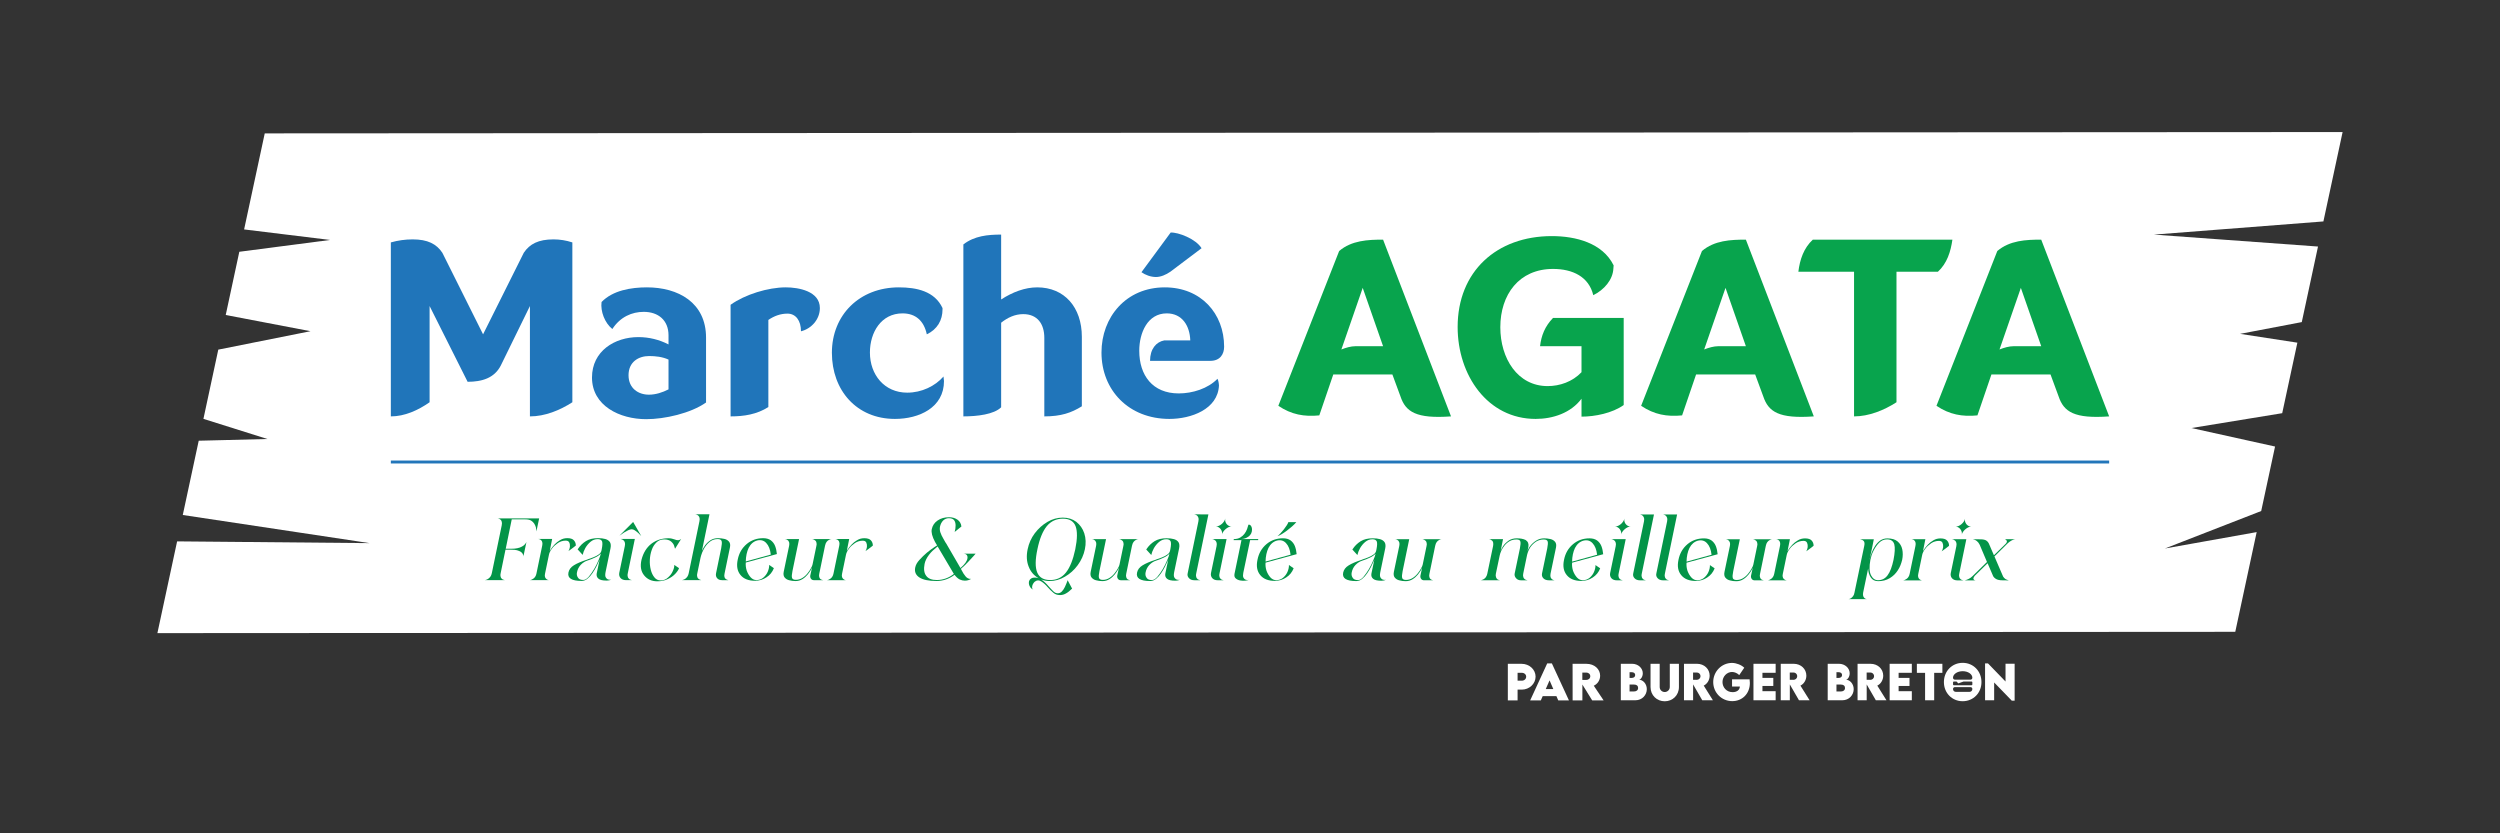 <?xml version="1.0" encoding="utf-8"?>
<!DOCTYPE svg PUBLIC "-//W3C//DTD SVG 1.1//EN" "http://www.w3.org/Graphics/SVG/1.1/DTD/svg11.dtd">
<svg version="1.1" id="Layer_1" xmlns="http://www.w3.org/2000/svg" xmlns:xlink="http://www.w3.org/1999/xlink" x="0px" y="0px"
	 width="850.39px" height="283.464px" viewBox="0 0 850.39 283.464" enable-background="new 0 0 850.39 283.464"
	 xml:space="preserve">
<rect x="0" y="0" width="850.39" height="283.464" fill="#333333" stroke="none"/>
<g>
	<g>
		<polygon id="XMLID_1_" fill="#FFFFFF" points="796.85,44.919 90.055,45.369 83.035,78.04 112.286,81.62 81.403,85.644 
			76.782,107.146 105.621,112.661 74.252,118.925 69.197,142.478 90.961,149.33 67.597,149.913 62.173,175.177 125.716,184.75 
			60.246,184.151 53.54,215.363 760.34,214.918 767.621,180.998 736.406,186.575 769.162,173.827 773.875,151.89 745.422,145.597 
			776.309,140.548 781.465,116.562 761.977,113.566 782.965,109.562 788.486,83.86 732.648,79.802 790.318,75.322 		"/>
		<g enable-background="new    ">
			<path fill="#2075BA" d="M170.326,124.375c-2.169,4.208-6.341,5.496-11.264,5.496l-12.932-25.768v32.725
				c-3.922,2.749-8.511,4.811-13.184,4.811V82.459c2.42-0.688,4.923-1.031,7.426-1.031c5.09,0,8.094,1.546,10.096,4.552
				l13.851,27.743L178.17,85.98c2.002-3.006,5.006-4.552,10.096-4.552c2.169,0,4.338,0.343,6.424,1.031v54.369
				c-4.255,2.749-9.345,4.811-14.434,4.811v-37.535L170.326,124.375z"/>
			<path fill="#2075BA" d="M240.166,136.914c-5.256,3.693-14.101,5.67-20.357,5.67c-9.012,0-18.439-4.553-18.439-14.173
				c0-9.019,7.76-13.743,15.77-13.743c3.587,0,7.092,0.859,10.262,2.492v-3.093c0-5.153-3.504-7.987-8.427-7.987
				c-4.005,0-8.01,1.717-10.68,5.84c-2.587-2.061-4.089-6.012-3.671-9.19c3.838-3.95,10.012-4.981,15.436-4.981
				c10.596,0,20.107,5.153,20.107,17.092V136.914z M227.4,122.312c-2.086-0.944-4.422-1.202-6.592-1.202
				c-3.587,0-7.008,1.976-7.008,6.528c0,4.466,3.338,6.613,6.925,6.613c2.337,0,4.673-0.773,6.675-1.804V122.312z"/>
			<path fill="#2075BA" d="M248.513,103.673c4.923-3.521,12.766-5.926,18.772-5.926c4.339,0,11.598,1.288,11.598,7.043
				c0,3.865-2.92,7.043-6.424,7.902c0-3.607-1.753-6.013-4.59-6.013c-2.336,0-4.505,0.772-6.508,2.147v29.633
				c-3.922,2.49-8.26,3.178-12.849,3.178V103.673z"/>
			<path fill="#2075BA" d="M321.104,129.613c0,9.02-8.428,12.885-16.688,12.885c-13.016,0-21.443-9.706-21.443-22.504
				c0-12.884,9.429-22.246,22.778-22.246c6.007,0,12.182,1.288,14.852,7.043v0.43c0,3.693-1.752,6.785-5.34,8.503
				c-1.001-4.638-3.838-7.129-8.261-7.129c-7.258,0-11.096,6.442-11.096,13.313c0,7.559,4.922,13.656,12.682,13.656
				c4.923,0,9.512-2.232,12.348-5.496C321.02,128.583,321.02,129.27,321.104,129.613z"/>
			<path fill="#2075BA" d="M327.697,83.146c3.754-2.92,8.343-3.35,12.849-3.35v22.074c3.838-2.491,8.093-4.123,12.265-4.123
				c9.262,0,15.186,6.785,15.186,16.835v23.62c-3.588,2.232-7.092,3.436-12.766,3.436v-26.713c0-4.724-2.336-8.073-7.176-8.073
				c-2.837,0-5.34,1.202-7.509,2.921v28.773c-2.42,2.404-8.093,3.092-12.849,3.092V83.146z"/>
			<path fill="#2075BA" d="M414.639,131.074c-0.334,8.16-9.512,11.424-16.854,11.424c-13.851,0-23.111-9.792-23.111-22.59
				c0-12.025,8.344-22.16,21.525-22.16c12.349,0,20.191,8.933,20.191,20.185c0,2.491-1.334,4.81-4.672,4.81h-20.525
				c0-4.037,2.086-6.441,4.84-6.957h8.844c-0.167-4.981-2.754-9.19-8.01-9.19c-6.508,0-9.345,6.614-9.345,12.712
				c0,8.332,4.505,14.516,13.433,14.516c4.673,0,9.93-1.632,13.184-4.981C414.556,129.613,414.639,131.074,414.639,131.074z
				 M398.119,92.422c-1.502,1.031-3.254,1.804-4.923,1.804c-1.753,0-3.588-0.688-4.923-1.632l9.929-13.485
				c2.503-0.172,8.594,2.147,10.513,5.325L398.119,92.422z"/>
		</g>
		<g enable-background="new    ">
			<path fill="#08A44D" d="M453.522,127.38l-4.756,13.914c-5.09,0.516-9.512-0.258-13.935-3.264l20.692-52.652
				c4.256-3.607,9.762-3.865,14.936-3.865l23.111,60.124c-11.848,0.859-15.436-1.546-17.188-6.785l-2.754-7.473H453.522z
				 M470.46,117.76l-6.926-19.841l-7.258,20.957c1.502-0.601,3.254-1.116,4.838-1.116H470.46z"/>
			<path fill="#08A44D" d="M552.313,137.773c-3.838,2.748-9.762,3.951-14.352,3.951v-6.098c-3.588,4.809-9.678,6.871-15.602,6.871
				c-16.354,0-26.533-14.859-26.533-31.266c0-18.896,13.266-30.92,32.039-30.92c8.094,0,17.271,2.319,21.025,9.963l-0.084,1.031
				c-0.166,3.865-3.17,7.301-6.842,9.104c-1.5-6.27-7.008-8.932-13.682-8.932c-11.598,0-17.939,8.76-17.939,19.84
				c0,10.565,5.84,20.014,16.104,20.014c4.088,0,8.426-1.461,11.514-4.725v-8.847h-14.1c0.416-3.607,1.668-6.786,4.422-9.62h24.029
				V137.773z"/>
			<path fill="#08A44D" d="M576.931,127.38l-4.756,13.914c-5.09,0.516-9.512-0.258-13.934-3.264l20.691-52.652
				c4.256-3.607,9.762-3.865,14.936-3.865l23.111,60.124c-11.848,0.859-15.436-1.546-17.188-6.785l-2.754-7.473H576.931z
				 M593.868,117.76l-6.926-19.841l-7.258,20.957c1.502-0.601,3.254-1.116,4.838-1.116H593.868z"/>
			<path fill="#08A44D" d="M630.665,92.422h-18.939c0.5-4.123,1.836-8.074,4.922-10.908h47.475
				c-0.584,4.123-1.834,8.074-4.922,10.908h-14.1v44.405c-4.256,2.749-9.43,4.811-14.436,4.811V92.422z"/>
			<path fill="#08A44D" d="M677.394,127.38l-4.756,13.914c-5.09,0.516-9.512-0.258-13.934-3.264l20.691-52.652
				c4.256-3.607,9.762-3.865,14.936-3.865l23.111,60.124c-11.848,0.859-15.436-1.546-17.188-6.785l-2.754-7.473H677.394z
				 M694.331,117.76l-6.926-19.841l-7.258,20.957c1.502-0.601,3.254-1.116,4.838-1.116H694.331z"/>
		</g>
		<line fill="none" stroke="#2276BA" stroke-miterlimit="10" x1="717.442" y1="157.154" x2="132.947" y2="157.154"/>
		<g>
			<g enable-background="new    ">
				<path fill="#039448" d="M182.463,180.775l-0.029-0.36c0-0.24-0.049-0.59-0.146-1.05c-0.136-0.44-0.32-0.851-0.553-1.23
					c-0.233-0.379-0.594-0.729-1.078-1.051c-0.486-0.279-1.127-0.42-1.924-0.42h-4.662l-2.043,9.989h2.041
					c0.758,0.001,1.398-0.06,1.924-0.18c0.582-0.12,1.049-0.279,1.398-0.479c0.33-0.16,0.631-0.36,0.903-0.601
					c0.253-0.22,0.427-0.42,0.524-0.6c0.078-0.1,0.131-0.185,0.16-0.255s0.063-0.135,0.103-0.195l-1.05,4.95
					c0.019-0.08,0.01-0.229-0.029-0.45c-0.078-0.22-0.175-0.42-0.291-0.6c-0.176-0.24-0.398-0.439-0.67-0.601
					c-0.254-0.159-0.652-0.319-1.195-0.479c-0.467-0.12-1.088-0.18-1.865-0.181h-2.04l-1.634,7.979
					c-0.116,0.46-0.126,0.84-0.029,1.14c0.059,0.32,0.176,0.551,0.35,0.69c0.136,0.18,0.301,0.3,0.496,0.36
					c0.174,0.08,0.368,0.14,0.582,0.18l-6.789-0.001c0.213-0.02,0.426-0.08,0.641-0.18c0.213-0.08,0.438-0.21,0.67-0.391
					c0.195-0.14,0.408-0.369,0.642-0.689c0.194-0.3,0.34-0.68,0.438-1.141l3.354-16.199c0.098-0.52,0.106-0.91,0.029-1.17
					c-0.059-0.3-0.175-0.54-0.35-0.721c-0.137-0.139-0.302-0.259-0.496-0.359c-0.098-0.039-0.185-0.064-0.262-0.074
					c-0.078-0.011-0.146-0.025-0.204-0.046c-0.077,0-0.126-0.01-0.146-0.03l14.163,0.003L182.463,180.775z"/>
				<path fill="#039448" d="M192.954,183.056c1.088,0,1.846,0.251,2.272,0.751c0.446,0.5,0.659,1.091,0.641,1.771l-0.263,0.21
					c-0.097,0.08-0.193,0.155-0.291,0.225c-0.098,0.07-0.203,0.154-0.32,0.254c-0.117,0.101-0.238,0.19-0.364,0.271
					c-0.127,0.08-0.248,0.17-0.364,0.27c-0.137,0.101-0.254,0.186-0.35,0.255c-0.098,0.07-0.195,0.136-0.292,0.195
					c-0.136,0.141-0.224,0.21-0.263,0.21c0.233-0.36,0.398-0.829,0.496-1.41c0.059-0.56-0.01-1.06-0.204-1.5
					c-0.194-0.439-0.593-0.66-1.194-0.66c-0.972,0-1.865,0.271-2.682,0.81c-0.408,0.28-0.781,0.575-1.121,0.885
					c-0.341,0.311-0.646,0.655-0.919,1.035c-0.544,0.74-0.874,1.41-0.991,2.01l-1.342,6.48c-0.098,0.46-0.107,0.81-0.029,1.05
					c0.059,0.26,0.165,0.47,0.32,0.63c0.078,0.08,0.155,0.15,0.232,0.21c0.078,0.061,0.156,0.11,0.234,0.15
					c0.174,0.1,0.359,0.16,0.553,0.18l-6.469-0.001c0.193-0.02,0.397-0.08,0.611-0.18c0.194-0.08,0.398-0.2,0.613-0.36
					c0.213-0.14,0.417-0.36,0.611-0.66s0.33-0.66,0.408-1.08l1.955-9.45c0.096-0.499,0.105-0.869,0.028-1.109
					c-0.058-0.28-0.165-0.5-0.319-0.66c-0.078-0.08-0.156-0.15-0.234-0.21c-0.077-0.06-0.155-0.109-0.232-0.15
					c-0.214-0.079-0.398-0.13-0.554-0.149l4.692,0.001l-0.817,4.08v-0.03c0.038-0.04,0.092-0.115,0.16-0.225
					c0.067-0.11,0.15-0.245,0.247-0.405c0.293-0.439,0.701-0.95,1.225-1.53c0.506-0.56,1.137-1.06,1.895-1.499
					C191.252,183.277,192.059,183.056,192.954,183.056z"/>
				<path fill="#039448" d="M205.977,194.639c-0.175,0.9-0.127,1.521,0.146,1.86c0.252,0.38,0.572,0.6,0.961,0.66
					c0.35,0.08,0.631,0.07,0.845-0.03c-0.136,0.08-0.272,0.146-0.408,0.195s-0.282,0.085-0.437,0.104
					c-0.156,0.02-0.297,0.035-0.423,0.045s-0.247,0.016-0.364,0.016c-1.321-0.001-2.234-0.222-2.738-0.661
					c-0.525-0.439-0.72-1.03-0.584-1.771l0.992-4.739c-0.039,0.08-0.078,0.164-0.117,0.255c-0.039,0.09-0.077,0.185-0.115,0.284
					c-0.117,0.261-0.248,0.54-0.395,0.841c-0.146,0.3-0.307,0.64-0.48,1.02c-0.195,0.38-0.398,0.75-0.612,1.11
					c-0.214,0.359-0.448,0.73-0.7,1.109c-0.252,0.381-0.52,0.726-0.801,1.035c-0.282,0.311-0.578,0.595-0.889,0.854
					c-0.623,0.52-1.303,0.779-2.041,0.779c-3.361-0.001-4.848-0.95-4.458-2.851c0.214-1.02,0.825-1.84,1.837-2.459
					c1.049-0.66,2.564-1.31,4.546-1.95c0.038-0.02,0.083-0.04,0.132-0.06c0.048-0.02,0.092-0.04,0.131-0.061
					c0.311-0.1,0.621-0.203,0.932-0.313s0.632-0.235,0.963-0.375c0.699-0.28,1.282-0.59,1.748-0.931
					c0.506-0.34,0.816-0.77,0.933-1.289l0.116-0.57c0.254-1.26,0.283-2.14,0.088-2.641c-0.232-0.479-0.718-0.72-1.456-0.72
					c-0.913,0-1.729,0.3-2.448,0.9c-0.699,0.579-1.293,1.289-1.777,2.129c-0.448,0.82-0.749,1.601-0.904,2.34
					c0-0.02-0.573-0.649-1.719-1.89l0.058-0.061c0.739-1.14,1.671-2.06,2.798-2.76c1.068-0.659,2.438-0.989,4.109-0.989
					c0.952,0,1.778,0.101,2.478,0.301s1.214,0.551,1.544,1.051c0.311,0.5,0.379,1.189,0.204,2.069L205.977,194.639z M198.4,197.278
					c0.603,0,1.224-0.37,1.865-1.11c0.642-0.759,1.263-1.649,1.866-2.669c0.602-1.04,1.098-2.04,1.486-3
					c0.213-0.5,0.383-0.93,0.51-1.29s0.209-0.67,0.248-0.93c-0.447,0.52-1.088,0.97-1.924,1.35c-0.408,0.2-0.826,0.386-1.253,0.555
					c-0.427,0.171-0.864,0.325-1.312,0.464c-0.855,0.261-1.632,0.75-2.332,1.471c-0.66,0.7-1.088,1.54-1.282,2.52
					c-0.155,0.7-0.049,1.311,0.32,1.83C196.903,197.007,197.506,197.278,198.4,197.278z"/>
				<path fill="#039448" d="M212.942,197.34c-0.816,0-1.438-0.24-1.865-0.72c-0.408-0.48-0.554-1.051-0.438-1.71l1.896-9.15
					c0.098-0.5,0.107-0.88,0.029-1.14c-0.059-0.26-0.175-0.5-0.35-0.721c-0.174-0.159-0.359-0.289-0.553-0.39
					c-0.176-0.08-0.369-0.14-0.584-0.18l4.867,0.001l-2.393,11.639c-0.115,0.46-0.126,0.84-0.028,1.14
					c0.058,0.32,0.175,0.551,0.35,0.69c0.136,0.18,0.3,0.3,0.495,0.36c0.175,0.08,0.369,0.14,0.582,0.18H212.942z M218.131,182.341
					c-0.389-0.42-0.768-0.8-1.136-1.14c-0.331-0.28-0.681-0.545-1.05-0.795c-0.369-0.251-0.719-0.376-1.049-0.376
					c-0.35,0-0.762,0.115-1.238,0.345c-0.477,0.23-0.938,0.485-1.385,0.765c-0.505,0.32-1.029,0.681-1.574,1.08l4.664-4.68
					L218.131,182.341z"/>
				<path fill="#039448" d="M230.981,193.263c-0.214,0.6-0.652,1.25-1.313,1.95s-1.506,1.29-2.535,1.77
					c-0.99,0.5-2.176,0.749-3.556,0.749c-1.903,0-3.399-0.681-4.487-2.041c-1.088-1.339-1.379-3.109-0.873-5.31
					c0.603-2.34,1.721-4.149,3.352-5.429c1.652-1.24,3.586-1.86,5.801-1.859c0.466,0,0.845,0.04,1.137,0.12
					c0.174,0.04,0.334,0.085,0.48,0.135c0.146,0.05,0.296,0.096,0.451,0.135c0.428,0.181,0.846,0.271,1.254,0.271
					c0.116,0,0.252-0.03,0.408-0.09c0.115-0.019,0.223-0.069,0.32-0.149c0.038-0.04,0.087-0.075,0.146-0.104
					c0.058-0.03,0.106-0.065,0.146-0.105l-2.1,3.359c-0.019-0.16-0.125-0.521-0.32-1.08c-0.174-0.5-0.523-0.97-1.049-1.41
					c-0.543-0.46-1.32-0.69-2.33-0.691c-1.069,0-1.943,0.341-2.623,1.021c-0.739,0.72-1.273,1.58-1.604,2.58
					c-0.369,1.02-0.584,2.14-0.643,3.359c-0.058,1.16,0.049,2.28,0.32,3.36c0.271,1.061,0.689,1.931,1.253,2.61
					c0.543,0.68,1.253,1.02,2.127,1.02c0.952,0,1.777-0.329,2.478-0.989c0.738-0.64,1.282-1.369,1.633-2.189
					c0.389-0.84,0.553-1.54,0.495-2.101L230.981,193.263z"/>
				<path fill="#039448" d="M246.425,196.207c0.059,0.26,0.165,0.471,0.321,0.631c0.115,0.16,0.445,0.33,0.99,0.51l-2.128-0.001
					c-0.738,0-1.292-0.22-1.661-0.66c-0.389-0.439-0.514-1-0.379-1.68l1.751-8.521c0.233-1.159,0.282-1.97,0.146-2.43
					c-0.154-0.46-0.592-0.69-1.311-0.69c-0.933,0-1.748,0.24-2.448,0.721c-0.7,0.499-1.272,1.079-1.72,1.739
					c-0.252,0.34-0.466,0.689-0.642,1.05c-0.175,0.359-0.34,0.71-0.495,1.05c-0.137,0.36-0.253,0.689-0.35,0.99
					c-0.098,0.3-0.166,0.56-0.205,0.779l-1.107,5.311c-0.117,0.44-0.127,0.81-0.029,1.109c0.059,0.32,0.174,0.551,0.35,0.69
					c0.135,0.18,0.484,0.36,1.049,0.54l-6.674-0.001c0.213-0.02,0.427-0.08,0.641-0.18c0.214-0.061,0.438-0.181,0.671-0.36
					c0.194-0.14,0.408-0.37,0.642-0.69c0.193-0.3,0.34-0.68,0.438-1.14l3.646-17.669c0.097-0.499,0.106-0.88,0.03-1.14
					c-0.059-0.28-0.176-0.51-0.351-0.69c-0.097-0.08-0.18-0.15-0.247-0.21c-0.068-0.061-0.15-0.109-0.248-0.15
					c-0.214-0.1-0.418-0.16-0.611-0.18h4.837l-2.567,12.45c0.117-0.3,0.268-0.604,0.453-0.915c0.184-0.31,0.393-0.635,0.626-0.975
					c0.466-0.641,1.068-1.21,1.808-1.709c0.719-0.48,1.592-0.721,2.623-0.721c0.68,0,1.379,0.08,2.098,0.24
					c0.66,0.142,1.195,0.451,1.603,0.931c0.388,0.461,0.495,1.121,0.32,1.98l-1.838,8.909
					C246.358,195.606,246.348,195.966,246.425,196.207z"/>
				<path fill="#039448" d="M257.324,197.319c0.854,0,1.622-0.27,2.303-0.81c0.68-0.58,1.185-1.25,1.515-2.01
					c0.352-0.8,0.516-1.58,0.496-2.341l1.604,1.111c-0.525,1.34-1.37,2.38-2.536,3.119c-1.166,0.78-2.458,1.17-3.876,1.169
					c-2.234,0-3.887-0.66-4.954-1.979c-1.087-1.321-1.397-3.062-0.932-5.222c0.428-2.18,1.448-3.948,3.062-5.309
					c1.574-1.32,3.439-1.979,5.596-1.979c1.049,0,1.913,0.24,2.594,0.722c0.659,0.5,1.145,1.14,1.456,1.92
					c0.311,0.8,0.515,1.72,0.611,2.76l-10.579,2.878c-0.078,0.92,0.029,1.84,0.32,2.76c0.33,0.9,0.776,1.66,1.34,2.28
					C255.924,197.008,256.584,197.318,257.324,197.319z M257.559,183.849c-1.243,0.339-2.205,1.169-2.885,2.489
					c-0.623,1.3-0.953,2.85-0.992,4.649l8.51-2.338c-0.193-1.741-0.709-3.051-1.543-3.931
					C259.852,183.839,258.823,183.549,257.559,183.849z"/>
				<path fill="#039448" d="M278.656,196.183c0.058,0.3,0.165,0.53,0.321,0.689c0.135,0.161,0.338,0.281,0.611,0.36
					c0.232,0.08,0.379,0.12,0.437,0.12l-3.147-0.001c-0.447,0-0.787-0.16-1.02-0.48c-0.232-0.34-0.311-0.72-0.232-1.14l0.554-2.55
					l-0.058,0.03c-0.02,0.04-0.055,0.115-0.103,0.225c-0.049,0.11-0.112,0.245-0.189,0.405c-0.136,0.22-0.292,0.465-0.467,0.734
					c-0.175,0.271-0.379,0.546-0.612,0.825c-0.232,0.28-0.495,0.556-0.787,0.825c-0.291,0.27-0.611,0.516-0.961,0.735
					c-0.72,0.459-1.516,0.688-2.391,0.688c-0.758,0-1.467-0.09-2.127-0.27c-0.641-0.14-1.166-0.45-1.573-0.932
					c-0.39-0.459-0.495-1.119-0.321-1.979l1.838-8.819c0.078-0.42,0.088-0.78,0.029-1.08c-0.098-0.279-0.213-0.51-0.349-0.689
					c-0.136-0.14-0.302-0.26-0.495-0.36c-0.176-0.08-0.359-0.13-0.555-0.151l4.751,0.001l-2.246,10.86
					c-0.233,1.12-0.282,1.9-0.146,2.34c0.135,0.44,0.572,0.66,1.311,0.66c0.776,0,1.505-0.21,2.186-0.629
					c0.68-0.42,1.263-0.939,1.748-1.56c0.506-0.62,0.904-1.21,1.195-1.771c0.311-0.54,0.496-0.99,0.555-1.35l1.283-6.209
					c0.117-0.42,0.127-0.79,0.029-1.11c-0.059-0.319-0.175-0.55-0.35-0.691c-0.136-0.14-0.301-0.259-0.495-0.359
					c-0.175-0.08-0.369-0.14-0.583-0.181l6.645,0.002c-0.02,0-0.059,0-0.116,0c-0.059,0-0.136,0.011-0.233,0.03
					c-0.194,0.039-0.418,0.13-0.67,0.27c-0.291,0.16-0.545,0.38-0.758,0.66c-0.234,0.3-0.408,0.729-0.525,1.289l-1.954,9.48
					C278.587,195.583,278.579,195.943,278.656,196.183z"/>
				<path fill="#039448" d="M293.987,183.076c1.088,0,1.846,0.251,2.273,0.75c0.445,0.5,0.659,1.091,0.641,1.771l-0.263,0.21
					c-0.097,0.08-0.194,0.155-0.292,0.225c-0.097,0.07-0.203,0.155-0.32,0.255c-0.116,0.101-0.238,0.19-0.363,0.271
					c-0.127,0.08-0.248,0.17-0.365,0.27c-0.137,0.101-0.253,0.186-0.35,0.255c-0.098,0.07-0.195,0.136-0.291,0.195
					c-0.137,0.141-0.225,0.21-0.263,0.21c0.233-0.36,0.397-0.829,0.495-1.41c0.059-0.56-0.01-1.06-0.203-1.5
					c-0.195-0.439-0.593-0.66-1.195-0.66c-0.971-0.001-1.865,0.27-2.681,0.81c-0.408,0.28-0.782,0.575-1.122,0.885
					c-0.34,0.311-0.646,0.655-0.918,1.035c-0.545,0.74-0.875,1.41-0.991,2.01l-1.343,6.479c-0.097,0.46-0.106,0.81-0.028,1.05
					c0.058,0.26,0.165,0.47,0.32,0.63c0.077,0.08,0.155,0.15,0.232,0.21c0.077,0.061,0.155,0.11,0.233,0.15
					c0.175,0.1,0.359,0.16,0.554,0.181l-6.47-0.002c0.194-0.02,0.398-0.08,0.612-0.18c0.194-0.08,0.397-0.2,0.612-0.36
					c0.213-0.139,0.418-0.359,0.611-0.659c0.195-0.3,0.33-0.66,0.408-1.08l1.955-9.45c0.097-0.499,0.106-0.869,0.029-1.109
					c-0.059-0.28-0.165-0.5-0.32-0.66c-0.078-0.08-0.156-0.15-0.233-0.21s-0.155-0.109-0.233-0.15
					c-0.213-0.079-0.398-0.13-0.553-0.149l4.691,0.001l-0.816,4.08v-0.03c0.038-0.04,0.092-0.115,0.16-0.225
					c0.067-0.11,0.15-0.245,0.247-0.405c0.292-0.439,0.7-0.95,1.225-1.53c0.505-0.56,1.137-1.06,1.895-1.5
					C292.287,183.295,293.092,183.076,293.987,183.076z"/>
				<path fill="#039448" d="M326.856,193.492c0.059,0.101,0.112,0.2,0.161,0.3c0.048,0.101,0.103,0.2,0.16,0.301
					c0.155,0.34,0.339,0.67,0.554,0.989c0.213,0.32,0.446,0.641,0.699,0.96c0.524,0.642,1.154,0.932,1.894,0.871
					c-0.622,0.4-1.331,0.601-2.128,0.6c-0.582,0-1.156-0.131-1.719-0.391c-0.582-0.279-1.176-0.81-1.777-1.59
					c-1.885,1.399-3.926,2.099-6.121,2.099c-2.642-0.001-4.584-0.4-5.827-1.201c-1.263-0.82-1.739-1.96-1.428-3.42
					c0.175-0.86,0.651-1.71,1.429-2.551c0.389-0.439,0.797-0.863,1.225-1.273c0.427-0.41,0.864-0.805,1.311-1.186
					c0.467-0.379,0.898-0.72,1.297-1.02s0.773-0.56,1.123-0.78c0.02,0,0.029-0.01,0.029-0.03h0.029v-0.029h0.029l0.087-0.061
					c0.233-0.159,0.423-0.279,0.568-0.359c0.146-0.079,0.237-0.139,0.276-0.18l0.029-0.029l-0.699-1.171
					c-0.971-1.82-1.34-3.271-1.106-4.351c0.253-1.22,0.913-2.199,1.982-2.939c1.068-0.739,2.37-1.109,3.905-1.109
					c1.088,0,2.029,0.271,2.826,0.811c0.797,0.561,1.254,1.341,1.369,2.341l-2.302,1.859c0.116-0.38,0.198-0.755,0.247-1.125
					s0.073-0.735,0.074-1.095c0-0.721-0.166-1.311-0.496-1.771c-0.35-0.46-0.951-0.69-1.807-0.69c-0.719,0-1.359,0.26-1.924,0.779
					c-0.543,0.561-0.902,1.261-1.078,2.101c-0.117,0.58-0.088,1.19,0.088,1.83c0.193,0.66,0.63,1.57,1.311,2.729l0.029,0.03
					l-0.029,0.03c0.02,0.02,0.033,0.03,0.043,0.03s0.025,0.01,0.045,0.029c0.038,0.101,0.096,0.21,0.174,0.33
					c0.039,0.08,0.077,0.15,0.116,0.21c0.039,0.061,0.077,0.12,0.116,0.181c0.059,0.14,0.127,0.239,0.205,0.3l4.865,8.371
					c1.495-1.28,2.292-2.419,2.39-3.419c0.078-0.98-0.437-1.472-1.544-1.472l4.313,0.001l-0.729,0.84
					c-0.506,0.581-1.127,1.251-1.865,2.011C328.538,191.982,327.731,192.752,326.856,193.492z M318.637,197.301
					c2.099,0,4.041-0.69,5.829-2.069c-0.039-0.1-0.116-0.229-0.233-0.39c-0.039-0.08-0.068-0.13-0.087-0.15l-5.214-8.821
					l-0.205,0.181c-0.505,0.398-0.99,0.819-1.457,1.259c-0.467,0.44-0.895,0.92-1.282,1.439c-0.798,1.061-1.293,2.081-1.487,3.061
					c-0.35,1.78-0.166,3.13,0.553,4.05C315.752,196.82,316.948,197.3,318.637,197.301z"/>
				<path fill="#039448" d="M359.815,201.809c0.524,0,0.99-0.21,1.398-0.631c0.389-0.399,0.729-0.91,1.021-1.529
					c0.136-0.3,0.267-0.601,0.394-0.9s0.248-0.6,0.364-0.899c0.019-0.081,0.044-0.161,0.073-0.24c0.029-0.08,0.063-0.16,0.102-0.24
					l1.516,2.85c-0.797,0.78-1.496,1.33-2.099,1.65c-0.583,0.34-1.195,0.52-1.837,0.54h-0.291c-0.855-0.001-1.584-0.271-2.186-0.811
					c-0.641-0.54-1.272-1.16-1.895-1.86c-0.641-0.78-1.359-1.431-2.155-1.951c-0.815-0.52-1.593-0.47-2.331,0.15
					c-0.467,0.52-0.729,1.029-0.787,1.529c-0.098,0.58,0.048,0.94,0.437,1.08c-0.544-0.14-0.962-0.5-1.253-1.08
					c-0.155-0.28-0.252-0.564-0.291-0.854s-0.029-0.585,0.029-0.885c0.02-0.08,0.097-0.24,0.232-0.48
					c0.137-0.199,0.341-0.38,0.613-0.54c0.271-0.16,0.641-0.24,1.107-0.24c0.484,0,0.922,0.07,1.311,0.21
					c-1.573-0.88-2.7-2.189-3.379-3.93c-0.699-1.741-0.815-3.711-0.35-5.91c0.408-1.999,1.215-3.81,2.42-5.43
					c1.225-1.62,2.672-2.919,4.344-3.899c1.65-0.959,3.381-1.439,5.188-1.438c1.787,0,3.321,0.48,4.604,1.44
					c0.621,0.5,1.16,1.07,1.617,1.711c0.456,0.64,0.82,1.369,1.093,2.189c0.543,1.68,0.61,3.49,0.202,5.43
					c-0.408,1.961-1.225,3.771-2.449,5.431c-1.185,1.619-2.633,2.919-4.342,3.898c-1.652,0.98-3.381,1.469-5.188,1.469
					c-1.05,0-2.012-0.18-2.886-0.54c0.933,0.641,1.778,1.42,2.536,2.341l0.378,0.42c0.271,0.279,0.515,0.54,0.729,0.779
					c0.214,0.24,0.427,0.45,0.642,0.631C358.853,201.627,359.309,201.808,359.815,201.809z M352.881,186.836
					c-0.758,3.54-0.777,6.181-0.06,7.92c0.719,1.7,2.194,2.552,4.429,2.552c2.195,0,3.974-0.85,5.334-2.55
					c1.359-1.699,2.42-4.338,3.178-7.919c0.72-3.56,0.749-6.189,0.089-7.89c-0.68-1.681-2.107-2.521-4.283-2.521
					c-2.234-0.001-4.062,0.838-5.479,2.519C354.67,180.688,353.601,183.317,352.881,186.836z"/>
				<path fill="#039448" d="M383.071,196.203c0.058,0.3,0.164,0.53,0.32,0.689c0.135,0.161,0.339,0.281,0.611,0.36
					c0.232,0.08,0.379,0.12,0.438,0.12h-3.148c-0.446,0-0.786-0.16-1.02-0.48c-0.232-0.341-0.311-0.721-0.232-1.141l0.555-2.549
					l-0.059,0.03c-0.02,0.04-0.054,0.115-0.102,0.225c-0.049,0.11-0.113,0.245-0.189,0.405c-0.137,0.219-0.292,0.464-0.467,0.733
					c-0.176,0.271-0.379,0.546-0.612,0.825c-0.233,0.28-0.495,0.556-0.787,0.825s-0.612,0.516-0.962,0.735
					c-0.719,0.46-1.516,0.689-2.39,0.688c-0.758,0-1.468-0.09-2.128-0.27c-0.641-0.14-1.166-0.45-1.572-0.931
					c-0.39-0.459-0.496-1.119-0.321-1.979l1.838-8.82c0.077-0.42,0.087-0.78,0.029-1.08c-0.098-0.279-0.214-0.51-0.349-0.689
					c-0.137-0.14-0.303-0.26-0.496-0.36c-0.175-0.08-0.359-0.13-0.554-0.15l4.751,0.001l-2.246,10.859
					c-0.234,1.12-0.283,1.9-0.146,2.34c0.135,0.44,0.572,0.66,1.311,0.661c0.777,0,1.506-0.21,2.186-0.63
					c0.681-0.42,1.264-0.939,1.749-1.56c0.505-0.62,0.904-1.21,1.195-1.77c0.311-0.54,0.495-0.99,0.554-1.35l1.283-6.21
					c0.117-0.42,0.127-0.79,0.029-1.11c-0.058-0.319-0.174-0.55-0.349-0.69c-0.136-0.14-0.302-0.259-0.495-0.359
					c-0.176-0.08-0.369-0.14-0.583-0.181l6.644,0.001c-0.02,0-0.058,0-0.115,0c-0.059,0-0.137,0.011-0.234,0.03
					c-0.193,0.04-0.418,0.131-0.67,0.271c-0.291,0.16-0.545,0.38-0.758,0.66c-0.233,0.299-0.408,0.729-0.525,1.288l-1.953,9.48
					C383.002,195.603,382.993,195.962,383.071,196.203z"/>
				<path fill="#039448" d="M399.389,194.675c-0.174,0.9-0.126,1.521,0.146,1.86c0.252,0.38,0.572,0.6,0.961,0.66
					c0.35,0.081,0.631,0.071,0.846-0.029c-0.137,0.08-0.273,0.146-0.408,0.195c-0.137,0.05-0.282,0.084-0.438,0.104
					c-0.156,0.02-0.297,0.035-0.422,0.045c-0.127,0.01-0.248,0.016-0.365,0.016c-1.32,0-2.234-0.221-2.738-0.66
					c-0.525-0.439-0.719-1.03-0.583-1.771l0.991-4.739c-0.039,0.08-0.077,0.164-0.116,0.255c-0.039,0.09-0.077,0.185-0.116,0.284
					c-0.117,0.261-0.248,0.54-0.394,0.841c-0.146,0.3-0.307,0.64-0.481,1.02c-0.194,0.38-0.398,0.75-0.611,1.11
					c-0.215,0.358-0.448,0.729-0.701,1.108c-0.252,0.381-0.52,0.726-0.801,1.035c-0.281,0.311-0.578,0.596-0.889,0.855
					c-0.623,0.52-1.303,0.779-2.041,0.779c-3.361-0.001-4.847-0.95-4.457-2.851c0.213-1.02,0.825-1.84,1.836-2.46
					c1.049-0.66,2.564-1.309,4.547-1.949c0.038-0.02,0.082-0.04,0.131-0.06s0.092-0.04,0.131-0.061
					c0.311-0.1,0.621-0.204,0.933-0.314c0.311-0.11,0.632-0.235,0.962-0.375c0.699-0.279,1.283-0.589,1.749-0.93
					c0.505-0.34,0.815-0.77,0.933-1.289l0.116-0.57c0.253-1.26,0.282-2.14,0.088-2.641c-0.232-0.479-0.718-0.72-1.456-0.72
					c-0.914,0-1.73,0.299-2.449,0.899c-0.699,0.58-1.292,1.29-1.777,2.13c-0.447,0.82-0.748,1.601-0.904,2.34
					c0-0.02-0.572-0.649-1.719-1.891l0.059-0.061c0.738-1.139,1.671-2.059,2.798-2.759c1.068-0.66,2.438-0.99,4.109-0.989
					c0.952,0,1.778,0.101,2.478,0.3c0.699,0.2,1.213,0.551,1.543,1.052c0.311,0.5,0.379,1.189,0.205,2.069L399.389,194.675z
					 M391.813,197.315c0.602,0,1.223-0.37,1.865-1.11c0.641-0.76,1.262-1.65,1.865-2.67c0.602-1.039,1.098-2.039,1.486-2.999
					c0.214-0.5,0.384-0.93,0.51-1.29c0.127-0.36,0.21-0.67,0.249-0.93c-0.447,0.52-1.089,0.97-1.924,1.35
					c-0.408,0.199-0.826,0.385-1.253,0.554c-0.428,0.171-0.865,0.325-1.312,0.465c-0.855,0.261-1.632,0.75-2.332,1.471
					c-0.661,0.699-1.089,1.539-1.282,2.519c-0.156,0.7-0.049,1.311,0.32,1.83C390.316,197.043,390.918,197.315,391.813,197.315z"/>
				<path fill="#039448" d="M406.879,196.147c0.059,0.32,0.175,0.551,0.35,0.69c0.135,0.18,0.301,0.3,0.495,0.36
					c0.175,0.08,0.368,0.14,0.583,0.18h-2.011c-0.816-0.001-1.438-0.241-1.864-0.721c-0.447-0.46-0.594-1.01-0.438-1.65
					l3.646-17.639c0.097-0.521,0.105-0.91,0.029-1.171c-0.098-0.279-0.215-0.51-0.35-0.689c-0.098-0.08-0.18-0.15-0.248-0.211
					c-0.068-0.06-0.15-0.109-0.248-0.149c-0.213-0.101-0.418-0.159-0.611-0.181l4.838,0.002l-4.143,20.069
					C406.792,195.478,406.782,195.847,406.879,196.147z"/>
				<path fill="#039448" d="M414.222,197.378c-0.815,0-1.438-0.24-1.864-0.72c-0.408-0.48-0.555-1.05-0.438-1.71l1.896-9.15
					c0.097-0.5,0.106-0.88,0.029-1.14c-0.059-0.26-0.176-0.5-0.35-0.721c-0.175-0.159-0.359-0.289-0.554-0.39
					c-0.175-0.08-0.369-0.14-0.583-0.18l4.867,0.001l-2.393,11.639c-0.116,0.46-0.127,0.84-0.029,1.14
					c0.059,0.32,0.176,0.551,0.35,0.69c0.136,0.18,0.301,0.3,0.495,0.36c0.175,0.08,0.369,0.14,0.583,0.181L414.222,197.378z
					 M416.791,176.378c-0.077,0.341-0.073,0.676,0.015,1.006s0.232,0.62,0.438,0.87c0.203,0.25,0.446,0.45,0.729,0.6
					c0.281,0.15,0.586,0.226,0.917,0.226c-0.331,0-0.671,0.085-1.021,0.255s-0.675,0.385-0.976,0.645
					c-0.302,0.261-0.563,0.551-0.787,0.869c-0.224,0.32-0.364,0.63-0.423,0.931c0.059-0.301,0.045-0.61-0.043-0.931
					c-0.088-0.319-0.229-0.609-0.423-0.87c-0.194-0.26-0.437-0.475-0.729-0.645s-0.593-0.255-0.903-0.255
					c0.33,0,0.67-0.075,1.021-0.225c0.35-0.15,0.675-0.355,0.976-0.615c0.302-0.26,0.559-0.55,0.773-0.87
					C416.567,177.049,416.713,176.719,416.791,176.378z"/>
				<path fill="#039448" d="M428.008,183.372l-0.057,0.359l-2.71-0.001l-2.334,11.16c-0.137,0.7-0.121,1.221,0.043,1.561
					c0.166,0.34,0.379,0.569,0.641,0.689c0.263,0.12,0.529,0.17,0.803,0.15c0.271-0.02,0.455-0.061,0.553-0.12
					c-0.271,0.16-0.714,0.274-1.326,0.345c-0.611,0.07-1.214,0.045-1.807-0.075s-1.088-0.355-1.485-0.705
					c-0.398-0.351-0.53-0.875-0.394-1.575l2.363-11.43l-2.682-0.001l0.088-0.359c0.854,0,1.578-0.175,2.171-0.524
					s1.078-0.78,1.457-1.29c0.38-0.51,0.671-1.045,0.875-1.604s0.354-1.05,0.452-1.47c0.291-0.061,0.543,0.025,0.758,0.255
					c0.213,0.229,0.354,0.524,0.422,0.885c0.068,0.359,0.059,0.76-0.029,1.2c-0.088,0.439-0.287,0.845-0.598,1.215
					s-0.748,0.685-1.312,0.944c-0.563,0.261-1.282,0.391-2.157,0.391L428.008,183.372z"/>
				<path fill="#039448" d="M434.125,197.352c0.855,0,1.623-0.27,2.303-0.81c0.68-0.579,1.186-1.249,1.516-2.009
					c0.35-0.8,0.516-1.58,0.496-2.341l1.604,1.11c-0.525,1.34-1.371,2.381-2.537,3.12c-1.166,0.779-2.459,1.169-3.877,1.169
					c-2.234-0.001-3.885-0.661-4.953-1.98c-1.088-1.32-1.398-3.061-0.932-5.221c0.428-2.18,1.449-3.949,3.061-5.31
					c1.574-1.319,3.439-1.979,5.596-1.979c1.051,0.001,1.914,0.241,2.594,0.722c0.66,0.5,1.146,1.14,1.457,1.92
					c0.311,0.8,0.514,1.72,0.611,2.76l-10.578,2.878c-0.078,0.92,0.027,1.84,0.32,2.76c0.328,0.9,0.775,1.66,1.34,2.281
					C432.727,197.042,433.387,197.352,434.125,197.352z M434.361,183.882c-1.244,0.34-2.205,1.17-2.885,2.489
					c-0.623,1.3-0.953,2.85-0.992,4.649l8.51-2.338c-0.195-1.74-0.709-3.05-1.545-3.93
					C436.654,183.873,435.623,183.583,434.361,183.882z M440.949,177.614c-0.391,0.46-0.865,0.94-1.43,1.439
					c-0.563,0.5-1.146,0.975-1.748,1.425s-1.189,0.85-1.764,1.199c-0.574,0.351-1.064,0.585-1.471,0.705
					c0.291-0.22,0.635-0.545,1.033-0.975c0.398-0.431,0.787-0.886,1.166-1.365s0.709-0.944,0.992-1.395
					c0.281-0.45,0.451-0.795,0.51-1.035L440.949,177.614z"/>
				<path fill="#039448" d="M469.502,194.689c-0.174,0.9-0.125,1.521,0.146,1.86c0.252,0.38,0.572,0.6,0.961,0.66
					c0.35,0.08,0.631,0.07,0.846-0.03c-0.137,0.08-0.271,0.146-0.408,0.195s-0.281,0.085-0.438,0.104
					c-0.154,0.02-0.295,0.035-0.422,0.045s-0.248,0.016-0.365,0.016c-1.32,0-2.234-0.222-2.738-0.661
					c-0.525-0.439-0.719-1.03-0.584-1.771l0.992-4.739c-0.039,0.08-0.078,0.164-0.115,0.255c-0.039,0.09-0.078,0.185-0.117,0.284
					c-0.117,0.261-0.248,0.54-0.395,0.841c-0.145,0.3-0.305,0.64-0.48,1.02c-0.195,0.38-0.398,0.75-0.613,1.11
					c-0.213,0.359-0.445,0.73-0.699,1.109c-0.252,0.381-0.52,0.726-0.801,1.035c-0.281,0.311-0.578,0.596-0.889,0.855
					c-0.621,0.52-1.303,0.778-2.039,0.778c-3.361,0-4.848-0.95-4.459-2.851c0.213-1.02,0.826-1.839,1.836-2.459
					c1.049-0.66,2.564-1.31,4.547-1.949c0.039-0.02,0.082-0.04,0.131-0.06s0.092-0.04,0.131-0.061
					c0.311-0.1,0.621-0.204,0.934-0.314c0.311-0.11,0.631-0.235,0.961-0.375c0.699-0.28,1.281-0.59,1.748-0.931
					c0.506-0.339,0.816-0.769,0.934-1.288l0.117-0.57c0.252-1.26,0.281-2.14,0.088-2.641c-0.234-0.479-0.721-0.721-1.457-0.721
					c-0.914,0-1.73,0.3-2.449,0.9c-0.699,0.58-1.291,1.29-1.777,2.13c-0.447,0.819-0.75,1.6-0.904,2.339
					c0-0.02-0.574-0.649-1.719-1.89l0.059-0.061c0.738-1.14,1.67-2.06,2.797-2.759c1.068-0.66,2.439-0.99,4.109-0.99
					c0.951,0.001,1.777,0.102,2.477,0.301c0.701,0.2,1.215,0.551,1.545,1.051c0.311,0.5,0.379,1.189,0.205,2.069L469.502,194.689z
					 M461.926,197.328c0.602,0.001,1.225-0.369,1.865-1.109c0.641-0.76,1.262-1.65,1.865-2.67c0.602-1.04,1.098-2.04,1.486-3
					c0.215-0.5,0.385-0.93,0.51-1.289c0.127-0.36,0.209-0.67,0.248-0.93c-0.447,0.519-1.088,0.969-1.924,1.349
					c-0.406,0.2-0.824,0.386-1.252,0.555c-0.428,0.171-0.865,0.325-1.313,0.465c-0.854,0.261-1.631,0.749-2.33,1.47
					c-0.662,0.7-1.09,1.54-1.283,2.52c-0.156,0.7-0.049,1.311,0.32,1.83C460.43,197.057,461.031,197.328,461.926,197.328z"/>
				<path fill="#039448" d="M486.201,196.222c0.059,0.3,0.166,0.53,0.32,0.689c0.137,0.161,0.34,0.281,0.613,0.36
					c0.232,0.08,0.379,0.12,0.438,0.12h-3.148c-0.447,0-0.787-0.16-1.02-0.48c-0.232-0.34-0.311-0.72-0.232-1.14l0.553-2.55
					l-0.059,0.03c-0.02,0.04-0.053,0.115-0.102,0.225c-0.049,0.11-0.111,0.245-0.189,0.405c-0.137,0.22-0.291,0.465-0.467,0.733
					c-0.174,0.271-0.379,0.546-0.611,0.825c-0.232,0.28-0.496,0.556-0.787,0.825s-0.611,0.516-0.961,0.735
					c-0.719,0.46-1.516,0.689-2.391,0.689c-0.758-0.001-1.467-0.091-2.127-0.271c-0.641-0.14-1.166-0.45-1.574-0.931
					c-0.389-0.459-0.494-1.119-0.32-1.979l1.838-8.82c0.078-0.42,0.088-0.78,0.029-1.08c-0.098-0.279-0.215-0.51-0.35-0.689
					c-0.137-0.14-0.301-0.26-0.496-0.36c-0.174-0.08-0.359-0.13-0.553-0.15l4.75,0.001l-2.246,10.859
					c-0.232,1.12-0.281,1.9-0.146,2.34c0.137,0.44,0.574,0.66,1.313,0.661c0.777,0,1.506-0.21,2.186-0.63s1.262-0.939,1.748-1.56
					c0.506-0.62,0.904-1.209,1.195-1.77c0.311-0.54,0.496-0.99,0.555-1.35l1.283-6.21c0.117-0.42,0.125-0.79,0.029-1.11
					c-0.059-0.319-0.176-0.55-0.35-0.69c-0.137-0.14-0.303-0.259-0.496-0.359c-0.174-0.08-0.369-0.14-0.582-0.181l6.645,0.001
					c-0.02,0-0.059,0-0.117,0s-0.137,0.011-0.232,0.03c-0.195,0.04-0.418,0.131-0.672,0.271c-0.291,0.16-0.543,0.38-0.758,0.66
					c-0.232,0.3-0.406,0.729-0.523,1.289l-1.955,9.479C486.133,195.623,486.123,195.982,486.201,196.222z"/>
				<path fill="#039448" d="M527.408,196.169c0.059,0.32,0.174,0.551,0.35,0.69c0.135,0.18,0.301,0.3,0.496,0.36
					c0.174,0.1,0.359,0.16,0.553,0.18h-1.895c-0.836,0-1.477-0.229-1.924-0.69c-0.426-0.439-0.582-0.979-0.465-1.619l1.779-8.551
					c0.232-1.159,0.281-1.949,0.145-2.37c-0.135-0.439-0.582-0.659-1.34-0.659c-0.951,0-1.816,0.238-2.594,0.719
					c-0.389,0.26-0.748,0.55-1.078,0.87s-0.631,0.68-0.902,1.08c-0.506,0.8-0.865,1.649-1.08,2.55l-1.313,6.359
					c-0.098,0.46-0.098,0.82,0,1.079c0.059,0.32,0.176,0.551,0.35,0.69c0.176,0.18,0.35,0.3,0.525,0.361
					c0.174,0.08,0.369,0.14,0.582,0.18l-2.244-0.001c-0.699,0-1.252-0.24-1.66-0.72c-0.428-0.48-0.584-1.01-0.467-1.59l1.779-8.551
					c0.234-1.159,0.281-1.949,0.146-2.37c-0.117-0.439-0.555-0.659-1.313-0.659c-0.893,0-1.67,0.19-2.33,0.568
					c-0.662,0.381-1.234,0.87-1.721,1.471c-0.484,0.62-0.863,1.229-1.137,1.83c-0.271,0.64-0.447,1.18-0.525,1.619l-1.283,6.091
					c-0.098,0.46-0.098,0.82,0,1.079c0.059,0.301,0.166,0.53,0.322,0.69c0.135,0.18,0.301,0.3,0.494,0.36
					c0.176,0.08,0.369,0.14,0.584,0.18l-6.615-0.001c0.193-0.02,0.396-0.08,0.611-0.18c0.213-0.061,0.438-0.181,0.67-0.36
					c0.232-0.14,0.438-0.37,0.611-0.69c0.195-0.3,0.33-0.659,0.408-1.079l1.955-9.36c0.078-0.42,0.088-0.8,0.029-1.14
					c-0.059-0.301-0.176-0.521-0.35-0.66c-0.137-0.14-0.301-0.26-0.496-0.36c-0.174-0.08-0.359-0.14-0.553-0.18l4.75,0.001
					l-0.816,4.05c0.098-0.399,0.379-0.96,0.846-1.68c0.426-0.641,1.039-1.25,1.836-1.83c0.775-0.539,1.719-0.81,2.826-0.81
					c0.271,0,0.535,0.011,0.787,0.03c0.252,0.021,0.514,0.05,0.787,0.09c0.543,0.101,1.02,0.25,1.428,0.45
					c0.797,0.521,1.107,1.291,0.932,2.311l-0.35,1.74c0.137-0.68,0.477-1.369,1.021-2.07c0.523-0.68,1.193-1.279,2.01-1.8
					c0.797-0.499,1.689-0.749,2.682-0.749c0.68,0,1.379,0.08,2.098,0.24c0.66,0.141,1.195,0.45,1.604,0.93
					c0.389,0.462,0.494,1.122,0.32,1.98l-1.838,8.82C527.359,195.51,527.35,195.87,527.408,196.169z"/>
				<path fill="#039448" d="M538.395,197.372c0.854,0,1.621-0.269,2.301-0.809c0.682-0.58,1.186-1.25,1.516-2.01
					c0.35-0.8,0.516-1.58,0.498-2.341l1.602,1.11c-0.525,1.34-1.371,2.381-2.535,3.12c-1.166,0.78-2.459,1.169-3.877,1.169
					c-2.234,0-3.885-0.661-4.953-1.98c-1.09-1.32-1.398-3.061-0.932-5.221c0.426-2.18,1.447-3.949,3.061-5.309
					c1.574-1.32,3.438-1.98,5.596-1.979c1.049,0,1.912,0.24,2.594,0.721c0.66,0.5,1.145,1.14,1.457,1.921
					c0.311,0.8,0.514,1.72,0.609,2.76l-10.578,2.878c-0.078,0.92,0.029,1.84,0.32,2.76c0.33,0.9,0.777,1.66,1.34,2.28
					C536.996,197.062,537.656,197.372,538.395,197.372z M538.629,183.902c-1.244,0.34-2.205,1.17-2.885,2.49
					c-0.623,1.3-0.953,2.85-0.992,4.649l8.51-2.339c-0.193-1.74-0.709-3.05-1.543-3.93
					C540.922,183.893,539.893,183.603,538.629,183.902z"/>
				<path fill="#039448" d="M549.992,197.405c-0.816-0.001-1.438-0.241-1.865-0.721c-0.408-0.48-0.553-1.05-0.436-1.71l1.895-9.15
					c0.098-0.5,0.107-0.88,0.029-1.14c-0.059-0.26-0.174-0.5-0.35-0.721c-0.174-0.159-0.359-0.289-0.553-0.39
					c-0.176-0.08-0.369-0.14-0.584-0.18l4.867,0.001l-2.391,11.64c-0.117,0.46-0.127,0.84-0.029,1.14
					c0.057,0.32,0.174,0.551,0.35,0.69c0.135,0.18,0.301,0.3,0.494,0.36c0.176,0.08,0.369,0.14,0.584,0.18H549.992z
					 M552.561,176.405c-0.078,0.341-0.072,0.675,0.016,1.005c0.086,0.33,0.232,0.62,0.436,0.87c0.203,0.251,0.447,0.45,0.729,0.601
					c0.281,0.149,0.588,0.225,0.918,0.225c-0.33,0-0.67,0.085-1.02,0.255s-0.676,0.385-0.977,0.645
					c-0.301,0.261-0.564,0.551-0.787,0.87c-0.223,0.32-0.363,0.63-0.422,0.931c0.059-0.301,0.043-0.61-0.045-0.931
					c-0.086-0.319-0.229-0.609-0.422-0.87c-0.195-0.26-0.438-0.475-0.729-0.645s-0.594-0.256-0.904-0.256
					c0.332,0,0.672-0.074,1.021-0.225c0.35-0.149,0.674-0.354,0.977-0.615c0.301-0.26,0.557-0.55,0.771-0.869
					S552.482,176.746,552.561,176.405z"/>
				<path fill="#039448" d="M558.443,196.175c0.059,0.32,0.174,0.551,0.35,0.69c0.135,0.18,0.301,0.3,0.496,0.36
					c0.174,0.08,0.367,0.14,0.582,0.18h-2.012c-0.814,0-1.438-0.24-1.865-0.72c-0.445-0.46-0.592-1.01-0.436-1.65l3.646-17.64
					c0.096-0.52,0.105-0.91,0.029-1.17c-0.098-0.279-0.215-0.51-0.35-0.689c-0.098-0.08-0.18-0.15-0.248-0.211
					s-0.15-0.109-0.248-0.15c-0.215-0.1-0.418-0.159-0.611-0.18l4.836,0.001l-4.141,20.069
					C558.355,195.506,558.346,195.875,558.443,196.175z"/>
				<path fill="#039448" d="M566.311,196.177c0.059,0.32,0.176,0.551,0.35,0.69c0.137,0.18,0.301,0.3,0.496,0.36
					c0.176,0.08,0.369,0.14,0.582,0.18h-2.01c-0.816-0.001-1.438-0.241-1.865-0.721c-0.447-0.46-0.594-1.01-0.438-1.65l3.646-17.639
					c0.098-0.52,0.107-0.91,0.029-1.17c-0.098-0.28-0.213-0.51-0.35-0.69c-0.098-0.079-0.18-0.149-0.248-0.21
					s-0.15-0.109-0.248-0.15c-0.213-0.1-0.418-0.16-0.611-0.18h4.838l-4.143,20.07C566.225,195.508,566.213,195.877,566.311,196.177
					z"/>
				<path fill="#039448" d="M577.326,197.379c0.855,0,1.623-0.27,2.303-0.81c0.68-0.58,1.186-1.249,1.516-2.009
					c0.35-0.8,0.516-1.58,0.496-2.341l1.602,1.11c-0.523,1.34-1.369,2.381-2.535,3.12c-1.166,0.779-2.457,1.169-3.875,1.169
					c-2.234-0.001-3.887-0.661-4.955-1.98c-1.088-1.32-1.398-3.061-0.932-5.221c0.428-2.18,1.449-3.949,3.061-5.31
					c1.574-1.319,3.439-1.979,5.596-1.979c1.049,0,1.914,0.241,2.594,0.722c0.66,0.5,1.146,1.14,1.457,1.92
					c0.311,0.8,0.514,1.72,0.611,2.76l-10.578,2.878c-0.078,0.92,0.027,1.84,0.318,2.76c0.33,0.9,0.777,1.66,1.342,2.28
					C575.928,197.07,576.588,197.379,577.326,197.379z M577.563,183.91c-1.244,0.34-2.205,1.169-2.887,2.489
					c-0.621,1.3-0.953,2.85-0.99,4.649l8.51-2.338c-0.195-1.74-0.709-3.05-1.545-3.931C579.854,183.9,578.824,183.61,577.563,183.91
					z"/>
				<path fill="#039448" d="M598.658,196.244c0.059,0.3,0.166,0.53,0.32,0.689c0.137,0.161,0.34,0.281,0.613,0.36
					c0.232,0.08,0.379,0.12,0.438,0.12h-3.148c-0.447,0-0.787-0.16-1.02-0.481c-0.232-0.34-0.311-0.72-0.232-1.14l0.553-2.549
					l-0.059,0.03c-0.02,0.04-0.053,0.114-0.102,0.224c-0.049,0.11-0.111,0.245-0.189,0.405c-0.137,0.22-0.291,0.465-0.467,0.734
					c-0.174,0.271-0.379,0.546-0.611,0.825c-0.232,0.28-0.496,0.556-0.787,0.825s-0.611,0.516-0.961,0.735
					c-0.719,0.46-1.516,0.689-2.391,0.688c-0.758,0-1.467-0.09-2.127-0.27c-0.641-0.14-1.166-0.45-1.574-0.931
					c-0.389-0.459-0.494-1.119-0.32-1.979l1.838-8.82c0.078-0.42,0.088-0.78,0.029-1.08c-0.098-0.279-0.215-0.51-0.35-0.689
					c-0.137-0.14-0.301-0.26-0.496-0.36c-0.174-0.08-0.359-0.13-0.553-0.15l4.75,0.001l-2.246,10.859
					c-0.232,1.12-0.281,1.9-0.146,2.34c0.137,0.44,0.574,0.66,1.313,0.66c0.777,0.001,1.506-0.209,2.186-0.629
					s1.262-0.939,1.748-1.56c0.506-0.62,0.904-1.21,1.195-1.771c0.311-0.539,0.496-0.989,0.555-1.349l1.283-6.21
					c0.117-0.42,0.125-0.79,0.029-1.11c-0.059-0.319-0.176-0.55-0.35-0.69c-0.137-0.14-0.303-0.259-0.496-0.359
					c-0.174-0.08-0.369-0.14-0.582-0.181l6.645,0.001c-0.02,0-0.059,0-0.117,0s-0.137,0.011-0.232,0.03
					c-0.195,0.04-0.418,0.131-0.672,0.271c-0.291,0.16-0.543,0.38-0.758,0.659c-0.232,0.3-0.406,0.729-0.523,1.289l-1.955,9.48
					C598.59,195.644,598.58,196.003,598.658,196.244z"/>
				<path fill="#039448" d="M613.99,183.136c1.086,0,1.844,0.251,2.271,0.75c0.447,0.501,0.66,1.092,0.643,1.771l-0.264,0.209
					c-0.098,0.08-0.193,0.155-0.291,0.225c-0.098,0.07-0.203,0.155-0.32,0.255c-0.117,0.101-0.238,0.19-0.365,0.271
					c-0.125,0.08-0.246,0.17-0.363,0.27c-0.137,0.101-0.252,0.186-0.35,0.255c-0.098,0.07-0.195,0.136-0.291,0.195
					c-0.137,0.141-0.225,0.21-0.264,0.21c0.234-0.36,0.398-0.829,0.496-1.41c0.059-0.56-0.01-1.06-0.203-1.5
					c-0.195-0.439-0.594-0.66-1.195-0.66c-0.973,0-1.865,0.271-2.682,0.81c-0.408,0.28-0.781,0.575-1.121,0.885
					c-0.34,0.311-0.646,0.655-0.918,1.035c-0.545,0.74-0.875,1.41-0.992,2.01l-1.342,6.48c-0.098,0.459-0.107,0.809-0.029,1.05
					c0.059,0.26,0.166,0.47,0.32,0.63c0.078,0.08,0.156,0.15,0.234,0.21c0.076,0.061,0.154,0.11,0.232,0.15
					c0.176,0.1,0.359,0.16,0.553,0.18l-6.469-0.001c0.193-0.02,0.398-0.08,0.611-0.18c0.195-0.08,0.398-0.2,0.613-0.36
					c0.213-0.14,0.418-0.36,0.611-0.66s0.33-0.66,0.408-1.08l1.955-9.45c0.096-0.499,0.105-0.869,0.029-1.109
					c-0.059-0.28-0.166-0.5-0.322-0.66c-0.076-0.08-0.154-0.15-0.232-0.21s-0.156-0.109-0.232-0.15
					c-0.215-0.079-0.398-0.13-0.555-0.149l4.691,0.001l-0.814,4.08v-0.03c0.039-0.04,0.092-0.115,0.16-0.225
					c0.066-0.11,0.15-0.245,0.248-0.405c0.291-0.439,0.699-0.95,1.223-1.53c0.506-0.56,1.137-1.06,1.895-1.499
					C612.289,183.357,613.096,183.136,613.99,183.136z"/>
				<path fill="#039448" d="M641.994,183.141c1.516,0.001,2.672,0.342,3.469,1.021c0.834,0.7,1.369,1.6,1.602,2.7
					c0.232,1.12,0.223,2.31-0.029,3.569c-0.156,0.641-0.35,1.256-0.584,1.846c-0.232,0.59-0.535,1.165-0.904,1.725
					c-0.699,1.1-1.611,1.99-2.738,2.67c-1.127,0.679-2.439,1.019-3.934,1.019c-1.127,0-1.963-0.421-2.508-1.261
					c-0.582-0.88-0.883-1.899-0.902-3.06l-1.691,8.13c-0.078,0.42-0.088,0.78-0.029,1.08s0.164,0.529,0.32,0.689
					c0.135,0.181,0.291,0.311,0.465,0.391c0.078,0.04,0.166,0.069,0.264,0.09c0.096,0.02,0.193,0.04,0.291,0.06l-6.412-0.001
					c0.039,0,0.084-0.005,0.131-0.015c0.049-0.011,0.123-0.025,0.219-0.045c0.156-0.021,0.369-0.12,0.643-0.3
					c0.213-0.141,0.438-0.36,0.67-0.66c0.234-0.3,0.389-0.69,0.467-1.17l3.326-15.899c0.174-0.8,0.115-1.359-0.176-1.68
					c-0.271-0.3-0.68-0.5-1.225-0.601l4.664,0.001l-0.613,3.029c-0.408,1.8-0.699,3.16-0.875,4.08
					c0.098-0.399,0.205-0.805,0.32-1.215c0.117-0.41,0.252-0.835,0.408-1.275c0.313-0.819,0.721-1.619,1.225-2.398
					c0.486-0.74,1.068-1.351,1.75-1.83C640.322,183.372,641.119,183.141,641.994,183.141z M638.816,197.362
					c1.359,0,2.447-0.561,3.264-1.681c0.834-1.099,1.506-2.849,2.012-5.249c0.467-2.38,0.555-4.14,0.264-5.279
					c-0.332-1.12-1.156-1.681-2.479-1.682c-1.029,0-1.932,0.391-2.709,1.17c-0.389,0.4-0.744,0.836-1.064,1.306
					s-0.607,0.965-0.859,1.484c-0.271,0.52-0.486,1.034-0.643,1.544c-0.154,0.511-0.281,0.995-0.379,1.455
					c-0.428,2.34-0.359,4.08,0.203,5.221C637.01,196.791,637.805,197.362,638.816,197.362z"/>
				<path fill="#039448" d="M660.063,183.145c1.086,0,1.844,0.251,2.271,0.75c0.447,0.5,0.66,1.092,0.643,1.771l-0.264,0.209
					c-0.098,0.08-0.193,0.155-0.291,0.225c-0.098,0.07-0.203,0.155-0.32,0.255c-0.117,0.101-0.238,0.19-0.365,0.271
					c-0.125,0.08-0.246,0.17-0.363,0.27c-0.137,0.101-0.252,0.186-0.35,0.255c-0.098,0.07-0.195,0.136-0.291,0.195
					c-0.137,0.141-0.225,0.21-0.264,0.21c0.234-0.36,0.398-0.829,0.496-1.41c0.059-0.56-0.01-1.06-0.203-1.5
					c-0.195-0.439-0.594-0.66-1.195-0.66c-0.973,0-1.865,0.27-2.682,0.81c-0.408,0.28-0.781,0.575-1.121,0.885
					c-0.34,0.311-0.646,0.655-0.918,1.035c-0.545,0.74-0.875,1.41-0.992,2.01l-1.342,6.479c-0.098,0.46-0.107,0.81-0.029,1.05
					c0.059,0.26,0.166,0.471,0.32,0.631c0.078,0.08,0.156,0.15,0.234,0.21c0.076,0.061,0.154,0.11,0.232,0.15
					c0.176,0.1,0.359,0.16,0.553,0.18l-6.469-0.002c0.193-0.019,0.398-0.079,0.611-0.179c0.195-0.08,0.398-0.2,0.613-0.36
					c0.213-0.14,0.418-0.36,0.611-0.66s0.33-0.66,0.408-1.08l1.955-9.45c0.096-0.499,0.105-0.869,0.029-1.109
					c-0.059-0.28-0.166-0.5-0.322-0.66c-0.076-0.08-0.154-0.15-0.232-0.21s-0.156-0.109-0.232-0.15
					c-0.215-0.079-0.398-0.13-0.555-0.149l4.691,0.001l-0.814,4.08v-0.03c0.039-0.04,0.092-0.115,0.16-0.225
					c0.066-0.11,0.15-0.245,0.248-0.405c0.291-0.439,0.699-0.95,1.223-1.53c0.506-0.56,1.137-1.06,1.895-1.5
					C658.361,183.366,659.168,183.145,660.063,183.145z"/>
				<path fill="#039448" d="M665.859,197.426c-0.816,0-1.439-0.24-1.865-0.72c-0.408-0.48-0.555-1.05-0.438-1.71l1.896-9.15
					c0.098-0.5,0.105-0.88,0.029-1.14c-0.059-0.26-0.176-0.5-0.35-0.721c-0.176-0.159-0.359-0.289-0.555-0.39
					c-0.174-0.08-0.369-0.14-0.582-0.18l4.867,0.001l-2.393,11.639c-0.117,0.46-0.127,0.84-0.029,1.14
					c0.059,0.32,0.176,0.551,0.35,0.69c0.137,0.18,0.301,0.3,0.496,0.36c0.174,0.08,0.369,0.14,0.582,0.18H665.859z
					 M668.428,176.427c-0.078,0.34-0.074,0.674,0.014,1.004c0.086,0.33,0.232,0.621,0.438,0.871c0.203,0.25,0.445,0.45,0.729,0.6
					c0.281,0.15,0.586,0.226,0.918,0.226c-0.332,0-0.672,0.085-1.021,0.255s-0.674,0.385-0.977,0.645
					c-0.301,0.261-0.563,0.55-0.785,0.869c-0.225,0.32-0.365,0.63-0.424,0.931c0.059-0.301,0.045-0.61-0.043-0.931
					c-0.088-0.319-0.229-0.609-0.422-0.87c-0.195-0.26-0.438-0.475-0.729-0.645c-0.293-0.17-0.594-0.255-0.904-0.255
					c0.33,0,0.67-0.075,1.02-0.225c0.35-0.15,0.676-0.355,0.977-0.615s0.559-0.55,0.773-0.869
					C668.203,177.097,668.35,176.767,668.428,176.427z"/>
				<path fill="#039448" d="M681.77,196.62c0.252,0.26,0.496,0.43,0.729,0.51c0.193,0.101,0.467,0.2,0.816,0.3h0.029l-2.127-0.03
					c-1.051,0-1.828-0.169-2.332-0.51c-0.525-0.34-0.855-0.711-0.99-1.111l-1.807-4.199l-4.314,4.229
					c-0.098,0.12-0.18,0.23-0.248,0.33c-0.068,0.101-0.121,0.2-0.16,0.3c-0.098,0.181-0.125,0.33-0.086,0.45
					c0,0.12,0.047,0.21,0.145,0.271c0.078,0.1,0.166,0.16,0.262,0.18c0.117,0.04,0.225,0.07,0.322,0.09h-3.701
					c0.523-0.14,0.99-0.319,1.398-0.54c0.428-0.199,0.854-0.51,1.281-0.93l4.898-4.799l-2.477-5.851
					c-0.273-0.561-0.594-0.98-0.963-1.261c-0.311-0.24-0.631-0.41-0.961-0.51l-0.32-0.091c-0.039,0-0.059-0.01-0.059-0.029h-0.059
					l2.594,0.03c0.895,0,1.564,0.141,2.012,0.421c0.408,0.28,0.689,0.6,0.844,0.96l1.748,4.05l3.965-3.869
					c0.193-0.18,0.33-0.38,0.408-0.6c0.059-0.141,0.059-0.29,0-0.45c-0.039-0.08-0.117-0.181-0.234-0.3
					c-0.057-0.04-0.115-0.08-0.174-0.12s-0.127-0.08-0.205-0.12l3.469,0.001l-0.291,0.06c-0.291,0.061-0.613,0.19-0.963,0.391
					c-0.193,0.1-0.398,0.225-0.611,0.375c-0.215,0.148-0.438,0.334-0.67,0.554l-4.518,4.47l2.738,6.36
					C681.293,196.049,681.498,196.379,681.77,196.62z"/>
			</g>
		</g>
	</g>
	<g>
		<path fill="#FFFFFF" d="M561.44,233.689v-7.897h3.113v7.891c0,1.028,0.826,1.715,1.709,1.715c0.875,0,1.727-0.697,1.727-1.715
			v-7.891h3.109v7.897c0,2.847-2.166,4.855-4.83,4.855C563.608,238.545,561.44,236.536,561.44,233.689"/>
		<path fill="#FFFFFF" d="M579.03,238.2l-3.109-5.389v5.389h-3.105v-12.408h4.418c2.512,0,4.313,1.81,4.313,4.033
			c0,1.546-0.879,2.839-2.016,3.393l3.117,4.982H579.03z M575.907,231.241l1.262,0.009c0.654,0.006,1.258-0.484,1.258-1.249
			c0-0.771-0.607-1.245-1.258-1.245h-1.262V231.241z"/>
		<g>
			<path fill="#FFFFFF" d="M512.897,225.804h4.721c2.574,0,4.721,1.932,4.721,4.362c0,2.401-2.1,4.417-4.721,4.417h-1.402v3.667
				h-3.318V225.804L512.897,225.804z M519.138,230.182c0-0.758-0.637-1.328-1.521-1.328h-1.4v2.68l1.4,0.007
				C518.511,231.548,519.138,230.947,519.138,230.182z"/>
			<path fill="#FFFFFF" d="M529.425,236.799h-4.668l-0.637,1.451h-3.627l5.807-12.601h1.572l5.814,12.601h-3.635L529.425,236.799z
				 M528.368,234.382l-1.277-2.948l-1.287,2.948H528.368z"/>
			<path fill="#FFFFFF" d="M541.597,238.25l-3.34-5.404v5.404h-3.318l-0.016-12.446h4.742c2.697,0,4.631,1.814,4.631,4.047
				c0,1.552-0.939,2.849-2.164,3.404l3.35,4.995H541.597L541.597,238.25z M538.239,231.271l1.357,0.008
				c0.705,0.008,1.348-0.486,1.348-1.251c0-0.772-0.65-1.251-1.348-1.251h-1.357V231.271z"/>
		</g>
		<g>
			<path fill="#FFFFFF" d="M560.175,234.414c0,1.961-1.545,3.786-3.877,3.786h-4.965v-12.41h3.826c2.105,0,3.648,1.516,3.648,3.229
				c0,1.276-0.793,2.192-1.27,2.192C558.78,231.21,560.175,232.54,560.175,234.414 M555.062,228.653h-0.754v1.948h0.736
				c0.67,0,1.178-0.356,1.178-0.992C556.222,229.007,555.729,228.653,555.062,228.653 M557.216,234.02
				c0-0.724-0.492-1.162-1.363-1.162l-1.545-0.009v2.354h1.52C556.536,235.205,557.216,234.834,557.216,234.02"/>
		</g>
		<path fill="#FFFFFF" d="M595.226,232.285c0,3.771-2.67,6.211-5.979,6.211c-3.693,0-6.486-2.941-6.486-6.48
			c0-3.542,2.801-6.521,6.412-6.521c1.479,0.021,3.188,0.69,4.146,1.639l-1.709,2.502c-0.646-0.645-1.582-1.061-2.438-1.061
			c-1.736,0-3.256,1.516-3.256,3.432c0,1.74,1.305,3.435,3.453,3.435c1.41,0,2.412-0.726,2.455-1.909h-2.662v-2.456h5.969
			C595.188,231.491,595.226,231.891,595.226,232.285"/>
		<polygon fill="#FFFFFF" points="599.507,228.854 599.507,230.586 603.202,230.586 603.202,233.333 599.507,233.333 
			599.507,235.113 603.997,235.113 603.997,238.2 596.452,238.2 596.452,225.792 603.997,225.792 603.997,228.854 		"/>
		<path fill="#FFFFFF" d="M611.929,238.2l-3.109-5.389v5.389h-3.088v-12.408h4.4c2.512,0,4.313,1.81,4.313,4.033
			c0,1.546-0.877,2.839-2.02,3.393l3.121,4.982H611.929z M608.804,231.241l1.266,0.009c0.654,0.006,1.256-0.484,1.256-1.249
			c0-0.771-0.607-1.245-1.256-1.245h-1.266V231.241z"/>
		<path fill="#FFFFFF" d="M630.548,234.415c0,1.963-1.543,3.787-3.873,3.787h-4.971v-12.41h3.828c2.105,0,3.65,1.52,3.65,3.229
			c0,1.275-0.791,2.192-1.27,2.192C629.155,231.212,630.548,232.542,630.548,234.415 M625.438,228.657h-0.758v1.946h0.736
			c0.672,0,1.178-0.354,1.178-0.991C626.595,229.011,626.103,228.657,625.438,228.657 M627.589,234.023
			c0-0.726-0.49-1.164-1.361-1.164l-1.547-0.006v2.354h1.521C626.911,235.207,627.589,234.838,627.589,234.023"/>
		<polygon fill="#FFFFFF" points="645.825,228.856 645.825,230.59 649.526,230.59 649.526,233.334 645.825,233.334 645.825,235.115 
			650.317,235.115 650.317,238.202 642.774,238.202 642.774,225.793 650.317,225.793 650.317,228.856 		"/>
		<polygon fill="#FFFFFF" points="660.712,228.872 657.925,228.872 657.925,238.202 654.829,238.202 654.829,228.872 
			652.036,228.872 652.036,225.793 660.712,225.793 		"/>
		<polygon fill="#FFFFFF" points="685.29,225.778 685.29,238.326 684.31,238.326 678.323,232.144 678.323,238.208 675.233,238.208 
			675.233,225.67 676.231,225.67 682.192,231.828 682.192,225.778 		"/>
		<path fill="#FFFFFF" d="M667.618,225.468c-3.613,0-6.387,2.826-6.387,6.551c0,3.696,2.762,6.506,6.379,6.506
			c3.623,0,6.396-2.81,6.396-6.506C674.007,228.294,671.233,225.468,667.618,225.468 M670.013,235.332h-4.789
			c-0.494,0-0.896-0.431-0.896-0.958c0-0.351,0.268-0.64,0.602-0.64h5.385c0.33,0,0.596,0.289,0.596,0.64
			C670.907,234.901,670.509,235.332,670.013,235.332 M664.339,232.819v-0.723c0-0.15,0.113-0.277,0.26-0.277h0.926l0.6,0.642
			l1.799-0.642h2.721c0.143,0,0.258,0.127,0.258,0.277v0.723c0,0.15-0.115,0.277-0.258,0.277h-6.045
			C664.452,233.098,664.339,232.97,664.339,232.819 M670.312,231.183h-5.383c-0.33,0-0.602-0.286-0.602-0.641
			c0-1.234,1.475-2.232,3.291-2.232s3.289,0.997,3.289,2.232C670.907,230.897,670.642,231.183,670.312,231.183"/>
		<path fill="#FFFFFF" d="M638.075,238.202l-3.109-5.389v5.389h-3.104v-12.408h4.414c2.516,0,4.314,1.81,4.314,4.032
			c0,1.549-0.877,2.843-2.018,3.393l3.119,4.983H638.075L638.075,238.202z M634.95,231.244l1.264,0.007
			c0.656,0.009,1.258-0.484,1.258-1.245c0-0.77-0.607-1.249-1.258-1.249h-1.264V231.244z"/>
	</g>
</g>
</svg>
